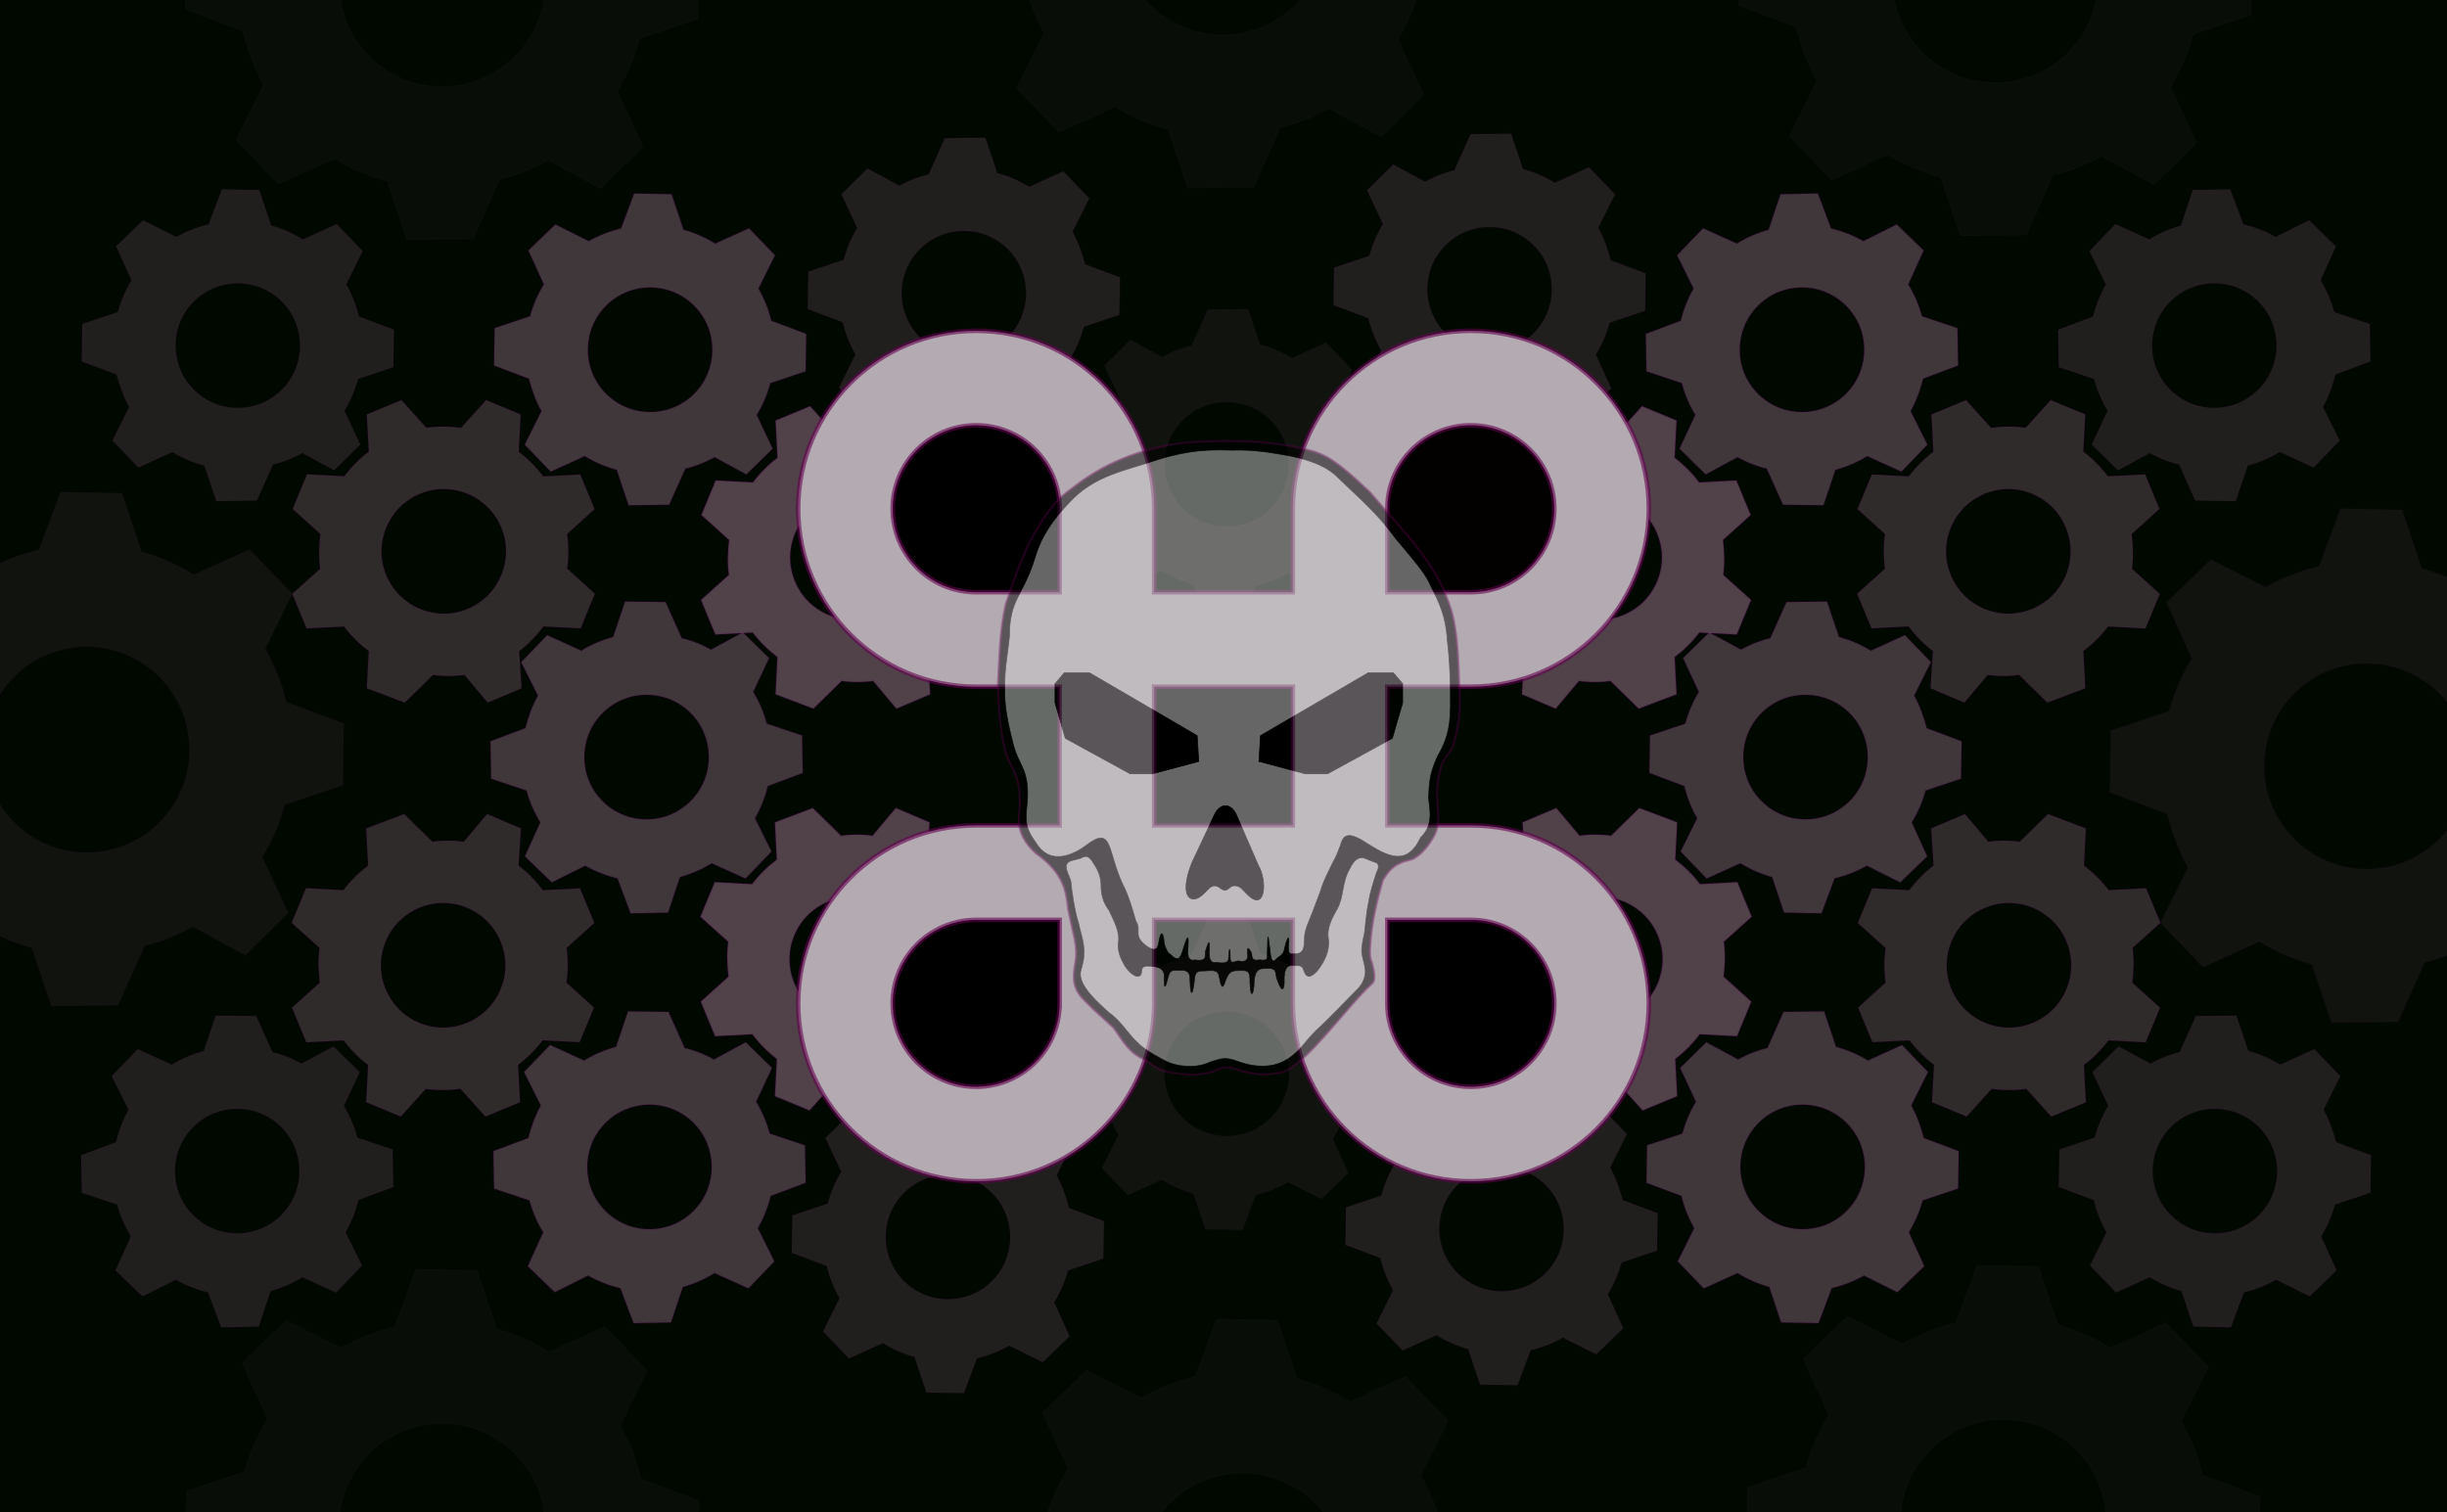 <?xml version="1.0" encoding="UTF-8" standalone="no"?>
<svg
   xmlns:dc="http://purl.org/dc/elements/1.1/"
   xmlns:cc="http://creativecommons.org/ns#"
   xmlns:rdf="http://www.w3.org/1999/02/22-rdf-syntax-ns#"
   xmlns:svg="http://www.w3.org/2000/svg"
   xmlns="http://www.w3.org/2000/svg"
   xmlns:sodipodi="http://sodipodi.sourceforge.net/DTD/sodipodi-0.dtd"
   xmlns:inkscape="http://www.inkscape.org/namespaces/inkscape"
   width="809.017"
   height="500"
   version="1.1"
   id="svg5077"
   sodipodi:docname="PoI-BlackPink (7).svg"
   inkscape:version="0.92.1 r15371">
  <defs
     id="defs5081">
    <linearGradient
       id="linearGradient3310"
       spreadMethod="pad"
       gradientTransform="matrix(55.422,0,0,-55.422,425.005,286.234)"
       gradientUnits="userSpaceOnUse"
       y2="0"
       x2="1"
       y1="0"
       x1="0">
      <stop
         id="stop3296"
         offset="0"
         style="stop-opacity:1;stop-color:#a7a6a3" />
      <stop
         id="stop3298"
         offset="0.034"
         style="stop-opacity:1;stop-color:#a7a6a3" />
      <stop
         id="stop3300"
         offset="0.065"
         style="stop-opacity:1;stop-color:#a7a6a3" />
      <stop
         id="stop3302"
         offset="0.219"
         style="stop-opacity:1;stop-color:#bbbcc1" />
      <stop
         id="stop3304"
         offset="0.303"
         style="stop-opacity:1;stop-color:#bbbcc1" />
      <stop
         id="stop3306"
         offset="0.719"
         style="stop-opacity:1;stop-color:#70787d" />
      <stop
         id="stop3308"
         offset="1"
         style="stop-opacity:1;stop-color:#999fa4" />
    </linearGradient>
    <radialGradient
       id="radialGradient2440"
       spreadMethod="pad"
       gradientTransform="matrix(46.704,-23.105,-23.105,-46.704,745.856,380.122)"
       gradientUnits="userSpaceOnUse"
       r="1"
       cy="0"
       cx="0"
       fy="0"
       fx="0">
      <stop
         id="stop2426"
         offset="0"
         style="stop-opacity:1;stop-color:#cdcfd0" />
      <stop
         id="stop2428"
         offset="0.006"
         style="stop-opacity:1;stop-color:#cdcfd0" />
      <stop
         id="stop2430"
         offset="0.055"
         style="stop-opacity:1;stop-color:#cdcfd0" />
      <stop
         id="stop2432"
         offset="0.298"
         style="stop-opacity:1;stop-color:#c6c7c8" />
      <stop
         id="stop2434"
         offset="0.657"
         style="stop-opacity:1;stop-color:#b1b3b4" />
      <stop
         id="stop2436"
         offset="0.715"
         style="stop-opacity:1;stop-color:#b1b3b4" />
      <stop
         id="stop2438"
         offset="1"
         style="stop-opacity:1;stop-color:#a5a6a8" />
    </radialGradient>
    <linearGradient
       id="linearGradient3310-1"
       spreadMethod="pad"
       gradientTransform="matrix(55.422,0,0,-55.422,425.005,286.234)"
       gradientUnits="userSpaceOnUse"
       y2="0"
       x2="1"
       y1="0"
       x1="0">
      <stop
         id="stop3296-7"
         offset="0"
         style="stop-opacity:1;stop-color:#a7a6a3" />
      <stop
         id="stop3298-9"
         offset="0.034"
         style="stop-opacity:1;stop-color:#a7a6a3" />
      <stop
         id="stop3300-2"
         offset="0.065"
         style="stop-opacity:1;stop-color:#a7a6a3" />
      <stop
         id="stop3302-1"
         offset="0.219"
         style="stop-opacity:1;stop-color:#bbbcc1" />
      <stop
         id="stop3304-9"
         offset="0.303"
         style="stop-opacity:1;stop-color:#bbbcc1" />
      <stop
         id="stop3306-4"
         offset="0.719"
         style="stop-opacity:1;stop-color:#70787d" />
      <stop
         id="stop3308-7"
         offset="1"
         style="stop-opacity:1;stop-color:#999fa4" />
    </linearGradient>
  </defs>
  <sodipodi:namedview
     pagecolor="#ffffff"
     bordercolor="#666666"
     borderopacity="1"
     objecttolerance="10"
     gridtolerance="10"
     guidetolerance="10"
     inkscape:pageopacity="0"
     inkscape:pageshadow="2"
     inkscape:window-width="1360"
     inkscape:window-height="706"
     id="namedview5079"
     showgrid="false"
     inkscape:zoom="0.75943268"
     inkscape:cx="318.73126"
     inkscape:cy="283.36637"
     inkscape:window-x="-8"
     inkscape:window-y="-8"
     inkscape:window-maximized="1"
     inkscape:current-layer="svg5077"
     showguides="false" />
  <rect
     style="opacity:1;fill:#000800;fill-opacity:1;stroke:none;stroke-width:9.591;stroke-miterlimit:4;stroke-dasharray:none;stroke-dashoffset:0;stroke-opacity:0.392"
     id="rect4550"
     width="809.017"
     height="500"
     x="0"
     y="1.9539925e-014" />
  <path
     inkscape:connector-curvature="0"
     d="m 364.299,386.275 8.583,8.908 11.171,-5.05 c 3.322,2.044 6.861,3.582 10.532,4.597 l -0.012,0.033 3.906,11.692 12.356,0.235 4.329,-11.536 -0.002,-0.019 c 3.704,-0.881 7.315,-2.268 10.701,-4.19 l 11.028,5.51 8.895,-8.584 -5.098,-11.224 c 2.044,-3.325 3.556,-6.88 4.566,-10.557 l 0.026,0.003 11.676,-3.909 0.214,-12.358 -11.525,-4.334 -0.026,-0.003 c -0.882,-3.452 -2.223,-7.367 -4.145,-10.765 l 5.538,-11.071 -8.583,-8.911 -11.258,5.132 c -3.319,-2.044 -6.903,-3.545 -10.568,-4.56 l -0.013,-0.011 -3.922,-11.682 -13.374,0.169 -5.346,11.939 0.007,0.019 c -2.415,0.473 -6.301,1.868 -9.693,3.784 l -10.52,-5.704 -8.644,8.484 5.229,11.176 c -2.039,3.324 -3.496,6.858 -4.507,10.532 l 0.01,-0.012 -11.659,3.901 -0.214,12.364 11.537,4.335 0.023,0.003 c 0.885,3.703 2.308,7.282 4.229,10.676 z m 26.97,-46.081 c 8.184,-7.898 21.227,-7.658 29.127,0.543 7.902,8.198 7.671,21.249 -0.517,29.15 -8.191,7.901 -21.229,7.659 -29.131,-0.539 -7.898,-8.204 -7.665,-21.253 0.522,-29.154 z"
     id="path5630-3-7-5-2-7-0-3-2-8-5-6"
     style="opacity:0.1;fill:#a07d91;stroke-width:0.606;stroke:#640064;stroke-opacity:0.392;fill-opacity:1" />
  <path
     inkscape:connector-curvature="0"
     d="m 364.299,184.809 8.583,8.908 11.171,-5.05 c 3.322,2.044 6.861,3.582 10.532,4.597 l -0.012,0.033 3.906,11.692 12.356,0.235 4.329,-11.536 -0.002,-0.019 c 3.704,-0.881 7.315,-2.268 10.701,-4.19 l 11.028,5.51 8.895,-8.584 -5.098,-11.224 c 2.044,-3.325 3.556,-6.88 4.566,-10.557 l 0.026,0.003 11.676,-3.909 0.214,-12.358 -11.525,-4.334 -0.026,-0.003 c -0.882,-3.452 -2.223,-7.367 -4.145,-10.765 l 5.538,-11.071 -8.583,-8.911 -11.258,5.132 c -3.319,-2.044 -6.903,-3.545 -10.568,-4.56 l -0.013,-0.011 -3.922,-11.682 -13.374,0.169 -5.346,11.939 0.007,0.019 c -2.415,0.473 -6.301,1.868 -9.693,3.784 l -10.52,-5.704 -8.644,8.484 5.229,11.176 c -2.039,3.324 -3.496,6.858 -4.507,10.532 l 0.01,-0.012 -11.659,3.901 -0.214,12.364 11.537,4.335 0.023,0.003 c 0.885,3.703 2.308,7.282 4.229,10.676 z m 26.97,-46.081 c 8.184,-7.898 21.227,-7.658 29.127,0.543 7.902,8.198 7.671,21.249 -0.517,29.15 -8.191,7.901 -21.229,7.659 -29.131,-0.539 -7.898,-8.204 -7.665,-21.253 0.522,-29.154 z"
     id="path5630-3-7-5-2-7-0-3-2-8-5"
     style="opacity:0.1;fill:#a07d91;stroke-width:0.606;stroke:#640064;stroke-opacity:0.392;fill-opacity:1" />
  <path
     inkscape:connector-curvature="0"
     d="m 451.206,126.871 8.583,8.908 11.171,-5.05 c 3.322,2.044 6.861,3.582 10.532,4.597 l -0.012,0.033 3.906,11.692 12.356,0.235 4.329,-11.536 -0.002,-0.019 c 3.704,-0.881 7.315,-2.268 10.701,-4.19 l 11.028,5.51 8.895,-8.584 -5.098,-11.224 c 2.044,-3.325 3.556,-6.88 4.566,-10.557 l 0.026,0.003 11.676,-3.909 0.214,-12.358 -11.525,-4.334 -0.026,-0.003 c -0.882,-3.452 -2.223,-7.367 -4.145,-10.765 l 5.538,-11.071 -8.583,-8.911 -11.258,5.132 c -3.319,-2.044 -6.903,-3.545 -10.568,-4.56 l -0.013,-0.011 -3.922,-11.682 -13.374,0.169 -5.346,11.939 0.007,0.019 c -2.415,0.473 -6.301,1.868 -9.693,3.784 l -10.52,-5.704 -8.644,8.484 5.229,11.176 c -2.039,3.324 -3.496,6.858 -4.507,10.532 l 0.01,-0.012 -11.659,3.901 -0.214,12.364 11.537,4.335 0.023,0.003 c 0.885,3.703 2.308,7.282 4.229,10.676 z M 478.176,80.79 c 8.184,-7.898 21.227,-7.658 29.127,0.543 7.902,8.198 7.671,21.249 -0.517,29.15 -8.191,7.901 -21.229,7.659 -29.131,-0.539 -7.898,-8.204 -7.665,-21.253 0.522,-29.154 z"
     id="path5630-3-7-5-2-7-0-3-2-8"
     style="opacity:0.2;fill:#a07d91;stroke-width:0.606;stroke:#640064;stroke-opacity:0.392;fill-opacity:1" />
  <path
     inkscape:connector-curvature="0"
     d="m 277.392,128.187 8.583,8.908 11.171,-5.05 c 3.322,2.044 6.861,3.582 10.532,4.597 l -0.012,0.033 3.906,11.692 12.356,0.235 4.329,-11.536 -0.002,-0.019 c 3.704,-0.881 7.315,-2.268 10.701,-4.19 l 11.028,5.51 8.895,-8.584 -5.098,-11.224 c 2.044,-3.325 3.556,-6.88 4.566,-10.557 l 0.026,0.003 11.676,-3.909 0.214,-12.358 -11.525,-4.334 -0.026,-0.003 c -0.882,-3.452 -2.223,-7.367 -4.145,-10.765 l 5.538,-11.071 -8.583,-8.911 -11.258,5.132 c -3.319,-2.044 -6.903,-3.545 -10.568,-4.56 l -0.013,-0.011 -3.922,-11.682 -13.374,0.169 -5.346,11.939 0.007,0.019 c -2.415,0.473 -6.301,1.868 -9.693,3.784 l -10.52,-5.704 -8.644,8.484 5.229,11.176 c -2.039,3.324 -3.496,6.858 -4.507,10.532 l 0.01,-0.012 -11.659,3.901 -0.214,12.364 11.537,4.335 0.023,0.003 c 0.885,3.703 2.308,7.282 4.229,10.676 z m 26.97,-46.081 c 8.184,-7.898 21.227,-7.658 29.127,0.543 7.902,8.198 7.671,21.249 -0.517,29.15 -8.191,7.901 -21.229,7.659 -29.131,-0.539 -7.898,-8.204 -7.665,-21.253 0.522,-29.154 z"
     id="path5630-3-7-5-2-7-0-3-2"
     style="opacity:0.2;fill:#a07d91;stroke-width:0.606;stroke:#640064;stroke-opacity:0.392;fill-opacity:1" />
  <path
     inkscape:connector-curvature="0"
     d="m 272.125,440.262 8.583,8.908 11.171,-5.05 c 3.322,2.044 6.861,3.582 10.532,4.597 l -0.012,0.033 3.906,11.692 12.356,0.235 4.329,-11.536 -0.002,-0.019 c 3.704,-0.881 7.315,-2.268 10.701,-4.19 l 11.028,5.51 8.895,-8.584 -5.098,-11.224 c 2.044,-3.325 3.556,-6.88 4.566,-10.557 l 0.026,0.003 11.676,-3.909 0.214,-12.358 -11.525,-4.334 -0.026,-0.003 c -0.882,-3.452 -2.223,-7.367 -4.145,-10.765 l 5.538,-11.071 -8.583,-8.911 -11.258,5.132 c -3.319,-2.044 -6.903,-3.545 -10.568,-4.56 l -0.013,-0.011 -3.922,-11.682 -13.374,0.169 -5.346,11.939 0.007,0.019 c -2.415,0.473 -6.301,1.868 -9.693,3.784 l -10.52,-5.704 -8.644,8.484 5.229,11.176 c -2.039,3.324 -3.496,6.858 -4.507,10.532 l 0.01,-0.012 -11.659,3.901 -0.214,12.364 11.537,4.335 0.023,0.003 c 0.885,3.703 2.308,7.282 4.229,10.676 z m 26.97,-46.081 c 8.184,-7.898 21.227,-7.658 29.127,0.543 7.902,8.198 7.671,21.249 -0.517,29.15 -8.191,7.901 -21.229,7.659 -29.131,-0.539 -7.898,-8.204 -7.665,-21.253 0.522,-29.154 z"
     id="path5630-3-7-5-2-7-0-3"
     style="opacity:0.2;fill:#a07d91;stroke-width:0.606;stroke:#640064;stroke-opacity:0.392;fill-opacity:1" />
  <path
     inkscape:connector-curvature="0"
     d="m 455.156,437.629 8.583,8.908 11.171,-5.05 c 3.322,2.044 6.861,3.582 10.532,4.597 l -0.012,0.033 3.906,11.692 12.356,0.235 4.329,-11.536 -0.002,-0.019 c 3.704,-0.881 7.315,-2.268 10.701,-4.19 l 11.028,5.51 8.895,-8.584 -5.098,-11.224 c 2.044,-3.325 3.556,-6.88 4.566,-10.557 l 0.026,0.003 11.676,-3.909 0.214,-12.358 -11.525,-4.334 -0.026,-0.003 c -0.882,-3.452 -2.223,-7.367 -4.145,-10.765 l 5.538,-11.071 -8.583,-8.911 -11.258,5.132 c -3.319,-2.044 -6.903,-3.545 -10.568,-4.56 l -0.013,-0.011 -3.922,-11.682 -13.374,0.169 -5.346,11.939 0.007,0.019 c -2.415,0.473 -6.301,1.868 -9.693,3.784 l -10.52,-5.704 -8.644,8.484 5.229,11.176 c -2.039,3.324 -3.496,6.858 -4.507,10.532 l 0.01,-0.012 -11.659,3.901 -0.214,12.364 11.537,4.335 0.023,0.003 c 0.885,3.703 2.308,7.282 4.229,10.676 z m 26.97,-46.081 c 8.184,-7.898 21.227,-7.658 29.127,0.543 7.902,8.198 7.671,21.249 -0.517,29.15 -8.191,7.901 -21.229,7.659 -29.131,-0.539 -7.898,-8.204 -7.665,-21.253 0.522,-29.154 z"
     id="path5630-3-7-5-2-7-0"
     style="opacity:0.2;fill:#a07d91;stroke-width:0.606;stroke:#640064;stroke-opacity:0.392;fill-opacity:1" />
  <path
     inkscape:connector-curvature="0"
     d="m 479.238,331.164 4.73,11.43 12.244,-0.613 c 2.344,3.118 5.075,5.843 8.12,8.131 l -0.023,0.026 -0.642,12.31 11.414,4.739 8.249,-9.153 0.005,-0.019 c 3.77,0.535 7.637,0.565 11.492,0.015 l 8.249,9.162 11.419,-4.735 -0.639,-12.311 c 3.118,-2.347 5.826,-5.103 8.112,-8.155 l 0.023,0.013 12.296,0.633 4.72,-11.423 -9.141,-8.25 -0.023,-0.013 c 0.442,-3.535 0.626,-7.669 0.081,-11.535 l 9.204,-8.277 -4.728,-11.433 -12.355,0.658 c -2.341,-3.117 -5.127,-5.824 -8.167,-8.11 l -0.008,-0.015 0.623,-12.307 -12.509,-4.735 -9.343,9.155 v 0.02 c -2.421,-0.443 -6.547,-0.566 -10.406,-0.024 l -7.704,-9.157 -11.148,4.734 0.778,12.314 c -3.113,2.348 -5.762,5.104 -8.048,8.153 l 0.014,-0.007 -12.278,-0.634 -4.722,11.429 9.152,8.254 0.02,0.011 c -0.531,3.77 -0.516,7.622 0.03,11.483 z m 41.958,-33.021 c 10.506,-4.356 22.557,0.638 26.909,11.161 4.355,10.52 -0.634,22.582 -11.145,26.94 -10.513,4.357 -22.559,-0.638 -26.915,-11.158 -4.35,-10.525 0.642,-22.584 11.151,-26.943 z"
     id="path5630-3-7-1-5-6"
     style="opacity:0.5;fill:#a07d91;stroke-width:0.606;stroke:#640064;stroke-opacity:0.392;fill-opacity:1" />
  <path
     inkscape:connector-curvature="0"
     d="m 614.354,333.168 4.73,11.43 12.244,-0.613 c 2.344,3.118 5.075,5.843 8.12,8.131 l -0.023,0.026 -0.642,12.31 11.414,4.739 8.249,-9.153 0.005,-0.019 c 3.77,0.535 7.637,0.565 11.492,0.015 l 8.249,9.162 11.419,-4.735 -0.639,-12.311 c 3.118,-2.347 5.826,-5.103 8.112,-8.155 l 0.023,0.013 12.296,0.633 4.72,-11.423 -9.141,-8.25 -0.023,-0.013 c 0.442,-3.535 0.626,-7.669 0.081,-11.535 l 9.204,-8.277 -4.728,-11.433 -12.355,0.658 c -2.341,-3.117 -5.127,-5.824 -8.167,-8.11 l -0.008,-0.015 0.623,-12.307 -12.509,-4.735 -9.343,9.155 v 0.02 c -2.421,-0.443 -6.547,-0.566 -10.406,-0.024 l -7.704,-9.157 -11.148,4.734 0.778,12.314 c -3.113,2.348 -5.762,5.104 -8.048,8.153 l 0.014,-0.007 -12.278,-0.634 -4.722,11.429 9.152,8.254 0.02,0.011 c -0.531,3.77 -0.516,7.622 0.03,11.483 z m 41.958,-33.021 c 10.506,-4.356 22.557,0.638 26.909,11.161 4.355,10.52 -0.634,22.582 -11.145,26.94 -10.513,4.357 -22.559,-0.638 -26.915,-11.158 -4.35,-10.525 0.642,-22.584 11.151,-26.943 z"
     id="path5630-3-7-51-0"
     style="opacity:0.3;fill:#a07d91;stroke-width:0.606;stroke:#640064;stroke-opacity:0.392;fill-opacity:1" />
  <path
     inkscape:connector-curvature="0"
     d="m 554.697,417.101 8.583,8.908 11.171,-5.05 c 3.322,2.044 6.861,3.582 10.532,4.597 l -0.012,0.033 3.906,11.692 12.356,0.235 4.329,-11.536 -0.002,-0.019 c 3.704,-0.881 7.315,-2.268 10.701,-4.19 l 11.028,5.51 8.895,-8.584 -5.098,-11.224 c 2.044,-3.325 3.556,-6.88 4.566,-10.557 l 0.026,0.003 11.676,-3.909 0.214,-12.358 -11.525,-4.334 -0.026,-0.003 c -0.882,-3.452 -2.223,-7.367 -4.145,-10.765 l 5.538,-11.071 -8.583,-8.911 -11.258,5.132 c -3.319,-2.044 -6.903,-3.545 -10.568,-4.56 l -0.013,-0.011 -3.922,-11.682 -13.374,0.169 -5.346,11.939 0.007,0.019 c -2.415,0.473 -6.301,1.868 -9.693,3.784 l -10.52,-5.704 -8.644,8.484 5.229,11.176 c -2.039,3.324 -3.496,6.858 -4.507,10.532 l 0.01,-0.012 -11.659,3.901 -0.214,12.364 11.537,4.335 0.023,0.003 c 0.885,3.703 2.308,7.282 4.229,10.676 z m 26.97,-46.081 c 8.184,-7.898 21.227,-7.658 29.127,0.543 7.902,8.198 7.671,21.249 -0.517,29.15 -8.191,7.901 -21.229,7.659 -29.131,-0.539 -7.898,-8.204 -7.665,-21.253 0.522,-29.154 z"
     id="path5630-3-7-5-2-7"
     style="opacity:0.4;fill:#a07d91;stroke-width:0.606;stroke:#640064;stroke-opacity:0.392;fill-opacity:1" />
  <path
     inkscape:connector-curvature="0"
     d="m 691.009,418.473 8.583,8.908 11.171,-5.05 c 3.322,2.044 6.861,3.582 10.532,4.597 l -0.012,0.033 3.906,11.692 12.356,0.235 4.329,-11.536 -0.002,-0.019 c 3.704,-0.881 7.315,-2.268 10.701,-4.19 l 11.028,5.51 8.895,-8.584 -5.098,-11.224 c 2.044,-3.325 3.556,-6.88 4.566,-10.557 l 0.026,0.003 11.676,-3.909 0.214,-12.358 -11.525,-4.334 -0.026,-0.003 c -0.882,-3.452 -2.223,-7.367 -4.145,-10.765 l 5.538,-11.071 -8.583,-8.911 -11.258,5.132 c -3.319,-2.044 -6.903,-3.545 -10.568,-4.56 l -0.013,-0.011 -3.922,-11.682 -13.374,0.169 -5.346,11.939 0.007,0.019 c -2.415,0.473 -6.301,1.868 -9.693,3.784 l -10.52,-5.704 -8.644,8.484 5.229,11.176 c -2.039,3.324 -3.496,6.858 -4.507,10.532 l 0.01,-0.012 -11.659,3.901 -0.214,12.364 11.537,4.335 0.023,0.003 c 0.885,3.703 2.308,7.282 4.229,10.676 z m 26.97,-46.081 c 8.184,-7.898 21.227,-7.658 29.127,0.543 7.902,8.198 7.671,21.249 -0.517,29.15 -8.191,7.901 -21.229,7.659 -29.131,-0.539 -7.898,-8.204 -7.665,-21.253 0.522,-29.154 z"
     id="path5630-3-7-5-0-0-1"
     style="opacity:0.2;fill:#a07d91;stroke-width:0.606;stroke:#640064;stroke-opacity:0.392;fill-opacity:1" />
  <path
     inkscape:connector-curvature="0"
     d="m 555.658,281.575 8.583,8.908 11.171,-5.05 c 3.322,2.044 6.861,3.582 10.532,4.597 l -0.012,0.033 3.906,11.692 12.356,0.235 4.329,-11.536 -0.002,-0.019 c 3.704,-0.881 7.315,-2.268 10.701,-4.19 l 11.028,5.51 8.895,-8.584 -5.098,-11.224 c 2.044,-3.325 3.556,-6.88 4.566,-10.557 l 0.026,0.003 11.676,-3.909 0.214,-12.358 -11.525,-4.334 -0.026,-0.003 c -0.882,-3.452 -2.223,-7.367 -4.145,-10.765 l 5.538,-11.071 -8.583,-8.911 -11.258,5.132 c -3.319,-2.044 -6.903,-3.545 -10.568,-4.56 l -0.013,-0.011 -3.922,-11.682 -13.374,0.169 -5.346,11.939 0.007,0.019 c -2.415,0.473 -6.301,1.868 -9.693,3.784 l -10.52,-5.704 -8.644,8.484 5.229,11.176 c -2.039,3.324 -3.496,6.858 -4.507,10.532 l 0.01,-0.012 -11.659,3.901 -0.214,12.364 11.537,4.335 0.023,0.003 c 0.885,3.703 2.308,7.282 4.229,10.676 z m 26.97,-46.081 c 8.184,-7.898 21.227,-7.658 29.127,0.543 7.902,8.198 7.671,21.249 -0.517,29.15 -8.191,7.901 -21.229,7.659 -29.131,-0.539 -7.898,-8.204 -7.665,-21.253 0.522,-29.154 z"
     id="path5630-3-7-5-7-6-7"
     style="opacity:0.4;fill:#a07d91;stroke-width:0.606;stroke:#640064;stroke-opacity:0.392;fill-opacity:1" />
  <path
     inkscape:connector-curvature="0"
     d="m 479.032,170.351 4.73,-11.43 12.244,0.613 c 2.344,-3.118 5.075,-5.843 8.12,-8.131 l -0.023,-0.026 -0.642,-12.31 11.414,-4.739 8.249,9.153 0.005,0.019 c 3.77,-0.535 7.637,-0.565 11.492,-0.015 l 8.249,-9.162 11.419,4.735 -0.639,12.311 c 3.118,2.347 5.826,5.103 8.112,8.155 l 0.023,-0.013 12.296,-0.633 4.72,11.423 -9.141,8.25 -0.023,0.013 c 0.442,3.535 0.626,7.669 0.081,11.535 l 9.204,8.277 -4.728,11.433 -12.355,-0.658 c -2.341,3.117 -5.127,5.824 -8.167,8.11 l -0.008,0.015 0.623,12.307 -12.509,4.735 -9.343,-9.155 v -0.02 c -2.421,0.443 -6.547,0.566 -10.406,0.024 l -7.704,9.157 -11.148,-4.734 0.778,-12.314 c -3.113,-2.348 -5.762,-5.104 -8.048,-8.153 l 0.014,0.007 -12.278,0.634 -4.722,-11.429 9.152,-8.254 0.02,-0.011 c -0.531,-3.77 -0.516,-7.622 0.03,-11.483 z m 41.958,33.021 c 10.506,4.356 22.557,-0.638 26.909,-11.161 4.355,-10.52 -0.634,-22.582 -11.145,-26.94 -10.513,-4.357 -22.559,0.638 -26.915,11.158 -4.35,10.525 0.642,22.584 11.151,26.943 z"
     id="path5630-3-7-1-6"
     style="opacity:0.5;fill:#a07d91;stroke-width:0.606;stroke:#640064;stroke-opacity:0.392;fill-opacity:1" />
  <path
     inkscape:connector-curvature="0"
     d="m 614.148,168.346 4.73,-11.43 12.244,0.613 c 2.344,-3.118 5.075,-5.843 8.12,-8.131 l -0.023,-0.026 -0.642,-12.31 11.414,-4.739 8.249,9.153 0.005,0.019 c 3.77,-0.535 7.637,-0.565 11.492,-0.015 l 8.249,-9.162 11.419,4.735 -0.639,12.311 c 3.118,2.347 5.826,5.103 8.112,8.155 l 0.023,-0.013 12.296,-0.633 4.72,11.423 -9.141,8.25 -0.023,0.013 c 0.442,3.535 0.626,7.669 0.081,11.535 l 9.204,8.277 -4.728,11.433 -12.355,-0.658 c -2.341,3.117 -5.127,5.824 -8.167,8.11 l -0.008,0.015 0.623,12.307 -12.509,4.735 -9.343,-9.155 v -0.02 c -2.421,0.443 -6.547,0.566 -10.406,0.024 l -7.704,9.157 -11.148,-4.734 0.778,-12.314 c -3.113,-2.348 -5.762,-5.104 -8.048,-8.153 l 0.014,0.007 -12.278,0.634 -4.722,-11.429 9.152,-8.254 0.02,-0.011 c -0.531,-3.77 -0.516,-7.622 0.03,-11.483 z m 41.958,33.021 c 10.506,4.356 22.557,-0.638 26.909,-11.161 4.355,-10.52 -0.634,-22.582 -11.145,-26.94 -10.513,-4.357 -22.559,0.638 -26.915,11.158 -4.35,10.525 0.642,22.584 11.151,26.943 z"
     id="path5630-3-7-6"
     style="opacity:0.3;fill:#a07d91;stroke-width:0.606;stroke:#640064;stroke-opacity:0.392;fill-opacity:1" />
  <path
     inkscape:connector-curvature="0"
     d="m 554.49,84.413 8.583,-8.908 11.171,5.05 c 3.322,-2.044 6.861,-3.582 10.532,-4.597 l -0.012,-0.033 3.906,-11.692 12.356,-0.235 4.329,11.536 -0.002,0.019 c 3.704,0.881 7.315,2.268 10.701,4.19 l 11.028,-5.51 8.895,8.584 -5.098,11.224 c 2.044,3.325 3.556,6.88 4.566,10.557 l 0.026,-0.003 11.676,3.909 0.214,12.358 -11.525,4.334 -0.026,0.003 c -0.882,3.452 -2.223,7.367 -4.145,10.765 l 5.538,11.071 -8.583,8.911 -11.258,-5.132 c -3.319,2.044 -6.903,3.545 -10.568,4.56 l -0.013,0.011 -3.922,11.682 -13.374,-0.169 -5.346,-11.939 0.007,-0.019 c -2.415,-0.473 -6.301,-1.868 -9.693,-3.784 l -10.52,5.704 -8.644,-8.484 5.229,-11.176 c -2.039,-3.324 -3.496,-6.858 -4.507,-10.532 l 0.01,0.012 -11.659,-3.901 -0.214,-12.364 11.537,-4.335 0.023,-0.003 c 0.885,-3.703 2.308,-7.282 4.229,-10.676 z m 26.97,46.081 c 8.184,7.898 21.227,7.658 29.127,-0.543 7.902,-8.198 7.671,-21.249 -0.517,-29.15 -8.191,-7.901 -21.229,-7.659 -29.131,0.539 -7.898,8.204 -7.665,21.253 0.522,29.154 z"
     id="path5630-3-7-5-78"
     style="opacity:0.4;fill:#a07d91;stroke-width:0.606;stroke:#640064;stroke-opacity:0.392;fill-opacity:1" />
  <path
     inkscape:connector-curvature="0"
     d="m 690.803,83.041 8.583,-8.908 11.171,5.05 c 3.322,-2.044 6.861,-3.582 10.532,-4.597 l -0.012,-0.033 3.906,-11.692 12.356,-0.235 4.329,11.536 -0.002,0.019 c 3.704,0.881 7.315,2.268 10.701,4.19 l 11.028,-5.51 8.895,8.584 -5.098,11.224 c 2.044,3.325 3.556,6.88 4.566,10.557 l 0.026,-0.003 11.676,3.909 0.214,12.358 -11.525,4.334 -0.026,0.003 c -0.882,3.452 -2.223,7.367 -4.145,10.765 l 5.538,11.071 -8.583,8.911 -11.258,-5.132 c -3.319,2.044 -6.903,3.545 -10.568,4.56 l -0.013,0.011 -3.922,11.682 -13.374,-0.169 -5.346,-11.939 0.007,-0.019 c -2.415,-0.473 -6.301,-1.868 -9.693,-3.784 l -10.52,5.704 -8.644,-8.484 5.229,-11.176 c -2.039,-3.324 -3.496,-6.858 -4.507,-10.532 l 0.01,0.012 -11.659,-3.901 -0.214,-12.364 11.537,-4.335 0.023,-0.003 c 0.885,-3.703 2.308,-7.282 4.229,-10.676 z m 26.97,46.081 c 8.184,7.898 21.227,7.658 29.127,-0.543 7.902,-8.198 7.671,-21.249 -0.517,-29.15 -8.191,-7.901 -21.229,-7.659 -29.131,0.539 -7.898,8.204 -7.665,21.253 0.522,29.154 z"
     id="path5630-3-7-5-0-8"
     style="opacity:0.2;fill:#a07d91;stroke-width:0.606;stroke:#640064;stroke-opacity:0.392;fill-opacity:1" />
  <path
     inkscape:connector-curvature="0"
     d="m 331.463,331.164 -4.73,11.43 -12.244,-0.613 c -2.344,3.118 -5.075,5.843 -8.12,8.131 l 0.023,0.026 0.642,12.31 -11.414,4.739 -8.249,-9.153 -0.005,-0.019 c -3.77,0.535 -7.637,0.565 -11.492,0.015 l -8.249,9.162 -11.419,-4.735 0.639,-12.311 c -3.118,-2.347 -5.826,-5.103 -8.112,-8.155 l -0.023,0.013 -12.296,0.633 -4.72,-11.423 9.141,-8.25 0.023,-0.013 c -0.442,-3.535 -0.626,-7.669 -0.081,-11.535 l -9.204,-8.277 4.728,-11.433 12.355,0.658 c 2.341,-3.117 5.127,-5.824 8.167,-8.11 l 0.008,-0.015 -0.623,-12.307 12.509,-4.735 9.343,9.155 v 0.02 c 2.421,-0.443 6.547,-0.566 10.406,-0.024 l 7.704,-9.157 11.148,4.734 -0.778,12.314 c 3.113,2.348 5.762,5.104 8.048,8.153 l -0.014,-0.007 12.278,-0.634 4.722,11.429 -9.152,8.254 -0.02,0.011 c 0.531,3.77 0.516,7.622 -0.03,11.483 z M 289.506,298.143 c -10.506,-4.356 -22.557,0.638 -26.909,11.161 -4.355,10.52 0.634,22.582 11.145,26.94 10.513,4.357 22.559,-0.638 26.915,-11.158 4.35,-10.525 -0.642,-22.584 -11.151,-26.943 z"
     id="path5630-3-7-1-5"
     style="opacity:0.5;fill:#a07d91;stroke-width:0.606;stroke:#640064;stroke-opacity:0.392;fill-opacity:1" />
  <path
     inkscape:connector-curvature="0"
     d="m 196.347,333.169 -4.73,11.43 -12.244,-0.613 c -2.344,3.118 -5.075,5.843 -8.12,8.131 l 0.023,0.026 0.642,12.31 -11.414,4.739 -8.249,-9.153 -0.005,-0.019 c -3.77,0.535 -7.637,0.565 -11.492,0.015 l -8.249,9.162 -11.419,-4.735 0.639,-12.311 c -3.118,-2.347 -5.826,-5.103 -8.112,-8.155 l -0.023,0.013 -12.296,0.633 -4.72,-11.423 9.141,-8.25 0.023,-0.013 c -0.442,-3.535 -0.626,-7.669 -0.081,-11.535 l -9.204,-8.277 4.728,-11.433 12.355,0.658 c 2.341,-3.117 5.127,-5.824 8.167,-8.11 l 0.008,-0.015 -0.623,-12.307 12.509,-4.735 9.343,9.155 v 0.02 c 2.421,-0.443 6.547,-0.566 10.406,-0.024 l 7.704,-9.157 11.148,4.734 -0.778,12.314 c 3.113,2.348 5.762,5.104 8.048,8.153 l -0.014,-0.007 12.278,-0.634 4.722,11.429 -9.152,8.254 -0.02,0.011 c 0.531,3.77 0.516,7.622 -0.03,11.483 z M 154.39,300.148 c -10.506,-4.356 -22.557,0.638 -26.909,11.161 -4.355,10.52 0.634,22.582 11.145,26.94 10.513,4.357 22.559,-0.638 26.915,-11.158 4.35,-10.525 -0.642,-22.584 -11.151,-26.943 z"
     id="path5630-3-7-51"
     style="opacity:0.3;fill:#a07d91;stroke-width:0.606;stroke:#640064;stroke-opacity:0.392;fill-opacity:1" />
  <path
     inkscape:connector-curvature="0"
     d="m 256.005,417.102 -8.583,8.908 -11.171,-5.05 c -3.322,2.044 -6.861,3.582 -10.532,4.597 l 0.012,0.033 -3.906,11.692 -12.356,0.235 -4.329,-11.536 0.002,-0.019 c -3.704,-0.881 -7.315,-2.268 -10.701,-4.19 l -11.028,5.51 -8.895,-8.584 5.098,-11.224 c -2.044,-3.325 -3.556,-6.88 -4.566,-10.557 l -0.026,0.003 -11.676,-3.909 -0.214,-12.358 11.525,-4.334 0.026,-0.003 c 0.882,-3.452 2.223,-7.367 4.145,-10.765 l -5.538,-11.071 8.583,-8.911 11.258,5.132 c 3.319,-2.044 6.903,-3.545 10.568,-4.56 l 0.013,-0.011 3.922,-11.682 13.374,0.169 5.346,11.939 -0.007,0.019 c 2.415,0.473 6.301,1.868 9.693,3.784 l 10.52,-5.704 8.644,8.484 -5.229,11.176 c 2.039,3.324 3.496,6.858 4.507,10.532 l -0.01,-0.012 11.659,3.901 0.214,12.364 -11.537,4.335 -0.023,0.003 c -0.885,3.703 -2.308,7.282 -4.229,10.676 z m -26.97,-46.081 c -8.184,-7.898 -21.226,-7.658 -29.127,0.543 -7.902,8.198 -7.671,21.249 0.517,29.15 8.191,7.901 21.229,7.659 29.131,-0.539 7.898,-8.204 7.665,-21.253 -0.522,-29.154 z"
     id="path5630-3-7-5-2"
     style="opacity:0.4;fill:#a07d91;stroke-width:0.606;stroke:#640064;stroke-opacity:0.392;fill-opacity:1" />
  <path
     inkscape:connector-curvature="0"
     d="m 119.693,418.474 -8.583,8.908 -11.171,-5.05 c -3.322,2.044 -6.861,3.582 -10.532,4.597 l 0.012,0.033 -3.906,11.692 -12.356,0.235 -4.329,-11.536 0.002,-0.019 c -3.704,-0.881 -7.315,-2.268 -10.701,-4.19 l -11.028,5.51 -8.895,-8.584 5.098,-11.224 c -2.044,-3.325 -3.556,-6.88 -4.566,-10.557 l -0.026,0.003 -11.676,-3.909 -0.214,-12.358 11.525,-4.334 0.026,-0.003 c 0.882,-3.452 2.223,-7.367 4.145,-10.765 l -5.538,-11.071 8.583,-8.911 11.258,5.132 c 3.319,-2.044 6.903,-3.545 10.568,-4.56 l 0.013,-0.011 3.922,-11.682 13.374,0.169 5.346,11.939 -0.007,0.019 c 2.415,0.473 6.301,1.868 9.693,3.784 l 10.52,-5.704 8.644,8.484 -5.229,11.176 c 2.039,3.324 3.496,6.858 4.507,10.532 l -0.01,-0.012 11.659,3.901 0.214,12.364 -11.537,4.335 -0.023,0.003 c -0.885,3.703 -2.308,7.282 -4.229,10.676 z M 92.723,372.393 c -8.184,-7.898 -21.226,-7.658 -29.127,0.543 -7.902,8.198 -7.671,21.249 0.517,29.15 8.191,7.901 21.229,7.659 29.131,-0.539 7.898,-8.204 7.665,-21.253 -0.522,-29.154 z"
     id="path5630-3-7-5-0-0"
     style="opacity:0.2;fill:#a07d91;stroke-width:0.606;stroke:#640064;stroke-opacity:0.392;fill-opacity:1" />
  <path
     inkscape:connector-curvature="0"
     d="m 255.044,281.575 -8.583,8.908 -11.171,-5.05 c -3.322,2.044 -6.861,3.582 -10.532,4.597 l 0.012,0.033 -3.906,11.692 -12.356,0.235 -4.329,-11.536 0.002,-0.019 c -3.704,-0.881 -7.315,-2.268 -10.701,-4.19 l -11.028,5.51 -8.895,-8.584 5.098,-11.224 c -2.044,-3.325 -3.556,-6.88 -4.566,-10.557 l -0.026,0.003 -11.676,-3.909 -0.214,-12.358 11.525,-4.334 0.026,-0.003 c 0.882,-3.452 2.223,-7.367 4.145,-10.765 l -5.538,-11.071 8.583,-8.911 11.258,5.132 c 3.319,-2.044 6.903,-3.545 10.568,-4.56 l 0.013,-0.011 3.922,-11.682 13.374,0.169 5.346,11.939 -0.007,0.019 c 2.415,0.473 6.301,1.868 9.693,3.784 l 10.52,-5.704 8.644,8.484 -5.229,11.176 c 2.039,3.324 3.496,6.858 4.507,10.532 l -0.01,-0.012 11.659,3.901 0.214,12.364 -11.537,4.335 -0.023,0.003 c -0.885,3.703 -2.308,7.282 -4.229,10.676 z m -26.97,-46.081 c -8.184,-7.898 -21.226,-7.658 -29.127,0.543 -7.902,8.198 -7.671,21.249 0.517,29.15 8.191,7.901 21.229,7.659 29.131,-0.539 7.898,-8.204 7.665,-21.253 -0.522,-29.154 z"
     id="path5630-3-7-5-7-6"
     style="opacity:0.4;fill:#a07d91;stroke-width:0.606;stroke:#640064;stroke-opacity:0.392;fill-opacity:1" />
  <path
     inkscape:connector-curvature="0"
     d="m 331.67,170.351 -4.73,-11.43 -12.244,0.613 c -2.344,-3.118 -5.075,-5.843 -8.12,-8.131 l 0.023,-0.026 0.642,-12.31 -11.414,-4.739 -8.249,9.153 -0.005,0.019 c -3.77,-0.535 -7.637,-0.565 -11.492,-0.015 l -8.249,-9.162 -11.419,4.735 0.639,12.311 c -3.118,2.347 -5.826,5.103 -8.112,8.155 l -0.023,-0.013 -12.296,-0.633 -4.72,11.423 9.141,8.25 0.023,0.013 c -0.442,3.535 -0.626,7.669 -0.081,11.535 l -9.204,8.277 4.728,11.433 12.355,-0.658 c 2.341,3.117 5.127,5.824 8.167,8.11 l 0.008,0.015 -0.623,12.307 12.509,4.735 9.343,-9.155 v -0.02 c 2.421,0.443 6.547,0.566 10.406,0.024 l 7.704,9.157 11.148,-4.734 -0.778,-12.314 c 3.113,-2.348 5.762,-5.104 8.048,-8.153 l -0.014,0.007 12.278,0.634 4.722,-11.429 -9.152,-8.254 -0.02,-0.011 c 0.531,-3.77 0.516,-7.622 -0.03,-11.483 z m -41.958,33.021 c -10.506,4.356 -22.557,-0.638 -26.909,-11.161 -4.355,-10.52 0.634,-22.582 11.145,-26.94 10.513,-4.357 22.559,0.638 26.915,11.158 4.35,10.525 -0.642,22.584 -11.151,26.943 z"
     id="path5630-3-7-1"
     style="opacity:0.5;fill:#a07d91;stroke-width:0.606;stroke:#640064;stroke-opacity:0.392;fill-opacity:1" />
  <path
     inkscape:connector-curvature="0"
     d="m 196.554,168.346 -4.73,-11.43 -12.244,0.613 c -2.344,-3.118 -5.075,-5.843 -8.12,-8.131 l 0.023,-0.026 0.642,-12.31 -11.414,-4.739 -8.249,9.153 -0.005,0.019 c -3.77,-0.535 -7.637,-0.565 -11.492,-0.015 l -8.249,-9.162 -11.419,4.735 0.639,12.311 c -3.118,2.347 -5.826,5.103 -8.112,8.155 l -0.023,-0.013 -12.296,-0.633 -4.72,11.423 9.141,8.25 0.023,0.013 c -0.442,3.535 -0.626,7.669 -0.081,11.535 l -9.204,8.277 4.728,11.433 12.355,-0.658 c 2.341,3.117 5.127,5.824 8.167,8.11 l 0.008,0.015 -0.623,12.307 12.509,4.735 9.343,-9.155 v -0.02 c 2.421,0.443 6.547,0.566 10.406,0.024 l 7.704,9.157 11.148,-4.734 -0.778,-12.314 c 3.113,-2.348 5.762,-5.104 8.048,-8.153 l -0.014,0.007 12.278,0.634 4.722,-11.429 -9.152,-8.254 -0.02,-0.011 c 0.531,-3.77 0.516,-7.622 -0.03,-11.483 z m -41.958,33.021 c -10.506,4.356 -22.557,-0.638 -26.909,-11.161 -4.355,-10.52 0.634,-22.582 11.145,-26.94 10.513,-4.357 22.559,0.638 26.915,11.158 4.35,10.525 -0.642,22.584 -11.151,26.943 z"
     id="path5630-3-7"
     style="opacity:0.3;fill:#a07d91;stroke-width:0.606;stroke:#640064;stroke-opacity:0.392;fill-opacity:1" />
  <path
     inkscape:connector-curvature="0"
     d="m 256.211,84.413 -8.583,-8.908 -11.171,5.05 c -3.322,-2.044 -6.861,-3.582 -10.532,-4.597 l 0.012,-0.033 -3.906,-11.692 -12.356,-0.235 -4.329,11.536 0.002,0.019 c -3.704,0.881 -7.315,2.268 -10.701,4.19 l -11.028,-5.51 -8.895,8.584 5.098,11.224 c -2.044,3.325 -3.556,6.88 -4.566,10.557 l -0.026,-0.003 -11.676,3.909 -0.214,12.358 11.525,4.334 0.026,0.003 c 0.882,3.452 2.223,7.367 4.145,10.765 l -5.538,11.071 8.583,8.911 11.258,-5.132 c 3.319,2.044 6.903,3.545 10.568,4.56 l 0.013,0.011 3.922,11.682 13.374,-0.169 5.346,-11.939 -0.007,-0.019 c 2.415,-0.473 6.301,-1.868 9.693,-3.784 l 10.52,5.704 8.644,-8.484 -5.229,-11.176 c 2.039,-3.324 3.496,-6.858 4.507,-10.532 l -0.01,0.012 11.659,-3.901 0.214,-12.364 -11.537,-4.335 -0.023,-0.003 c -0.885,-3.703 -2.308,-7.282 -4.229,-10.676 z m -26.97,46.081 c -8.184,7.898 -21.226,7.658 -29.127,-0.543 -7.902,-8.198 -7.671,-21.249 0.517,-29.15 8.191,-7.901 21.229,-7.659 29.131,0.539 7.898,8.204 7.665,21.253 -0.522,29.154 z"
     id="path5630-3-7-5"
     style="opacity:0.4;fill:#a07d91;stroke-width:0.606;stroke:#640064;stroke-opacity:0.392;fill-opacity:1" />
  <path
     inkscape:connector-curvature="0"
     d="m 119.899,83.041 -8.583,-8.908 -11.171,5.05 c -3.322,-2.044 -6.861,-3.582 -10.532,-4.597 l 0.012,-0.033 -3.906,-11.692 -12.356,-0.235 -4.329,11.536 0.002,0.019 c -3.704,0.881 -7.315,2.268 -10.701,4.19 l -11.028,-5.51 -8.895,8.584 5.098,11.224 c -2.044,3.325 -3.556,6.88 -4.566,10.557 l -0.026,-0.003 -11.676,3.909 -0.214,12.358 11.525,4.334 0.026,0.003 c 0.882,3.452 2.223,7.367 4.145,10.765 l -5.538,11.071 8.583,8.911 11.258,-5.132 c 3.319,2.044 6.903,3.545 10.568,4.56 l 0.013,0.011 3.922,11.682 13.374,-0.169 5.346,-11.939 -0.007,-0.019 c 2.415,-0.473 6.301,-1.868 9.693,-3.784 l 10.52,5.704 8.644,-8.484 -5.229,-11.176 c 2.039,-3.324 3.496,-6.858 4.507,-10.532 l -0.01,0.012 11.659,-3.901 0.214,-12.364 -11.537,-4.335 -0.023,-0.003 c -0.885,-3.703 -2.308,-7.282 -4.229,-10.676 z M 92.929,129.122 c -8.184,7.898 -21.226,7.658 -29.127,-0.543 -7.902,-8.198 -7.671,-21.249 0.517,-29.15 8.191,-7.901 21.229,-7.659 29.131,0.539 7.898,8.204 7.665,21.253 -0.522,29.154 z"
     id="path5630-3-7-5-0"
     style="opacity:0.2;fill:#a07d91;stroke-width:0.606;stroke:#640064;stroke-opacity:0.392;fill-opacity:1" />
  <path
     inkscape:connector-curvature="0"
     id="path5064"
     d="m 486.28,227.084 h -27.604 v 45.833 h 27.604 c 32.504,0 58.853,26.35 58.853,58.855 0,32.504 -26.349,58.853 -58.853,58.853 -32.505,0 -58.855,-26.349 -58.855,-58.853 v -27.604 h -45.833 v 27.604 c 0,32.504 -26.352,58.853 -58.856,58.853 -32.503,0 -58.854,-26.349 -58.854,-58.853 0,-32.504 26.351,-58.855 58.854,-58.855 h 27.605 v -45.833 h -27.605 c -32.503,0 -58.854,-26.35 -58.854,-58.856 0,-32.503 26.351,-58.853 58.854,-58.853 32.504,0 58.856,26.35 58.856,58.853 v 27.605 h 45.833 v -27.605 c 0,-32.503 26.349,-58.853 58.855,-58.853 32.504,0 58.853,26.35 58.853,58.853 0,32.505 -26.349,58.856 -58.853,58.856 z"
     style="fill:#b4aab1;fill-rule:nonzero;stroke:#640050;fill-opacity:1;stroke-opacity:0.588;stroke-width:1.5;stroke-miterlimit:4;stroke-dasharray:none;opacity:1" />
  <path
     inkscape:connector-curvature="0"
     id="path5066"
     d="m 458.676,195.833 v -27.605 c 0,-15.246 12.359,-27.604 27.604,-27.604 15.246,0 27.604,12.358 27.604,27.604 0,15.246 -12.358,27.605 -27.604,27.605 z"
     style="fill:#030000;fill-opacity:1;stroke:#640050;stroke-opacity:0.588;stroke-width:1.5;stroke-miterlimit:4;stroke-dasharray:none" />
  <path
     inkscape:connector-curvature="0"
     id="path5068"
     d="m 458.676,331.772 c 0,15.244 12.359,27.604 27.604,27.604 15.246,0 27.604,-12.359 27.604,-27.604 0,-15.245 -12.358,-27.604 -27.604,-27.604 h -27.604 z"
     style="fill:#000000;fill-opacity:1;stroke:#640050;stroke-opacity:0.588;stroke-width:1.5;stroke-miterlimit:4;stroke-dasharray:none" />
  <path
     inkscape:connector-curvature="0"
     id="path5070"
     d="m 350.342,331.772 v -27.604 h -27.605 c -11.164,0 -21.231,6.724 -25.503,17.04 -4.273,10.313 -1.91,22.189 5.984,30.082 7.895,7.896 19.768,10.258 30.083,5.984 10.313,-4.272 17.04,-14.338 17.04,-25.503 z"
     style="fill:#000000;fill-opacity:1;stroke:#640050;stroke-opacity:0.588;stroke-width:1.5;stroke-miterlimit:4;stroke-dasharray:none" />
  <path
     inkscape:connector-curvature="0"
     id="path5072"
     d="m 350.342,168.228 c 0,-15.246 -12.359,-27.604 -27.605,-27.604 -15.246,0 -27.604,12.358 -27.604,27.604 0,15.246 12.358,27.605 27.604,27.605 h 27.605 z"
     style="fill:#000000;fill-opacity:1;stroke:#640050;stroke-opacity:0.588;stroke-width:1.5;stroke-miterlimit:4;stroke-dasharray:none" />
  <path
     inkscape:connector-curvature="0"
     d="m 96.664,196.37 -14.138,-14.692 -18.399,8.329 C 58.655,186.635 52.827,184.099 46.78,182.425 l 0.019,-0.054 -6.434,-19.284 -20.352,-0.388 -7.13,19.028 0.003,0.032 c -6.101,1.453 -12.048,3.74 -17.626,6.911 l -18.165,-9.087 -14.651,14.158 8.397,18.513 c -3.366,5.483 -5.857,11.348 -7.521,17.413 l -0.043,-0.004 -19.231,6.447 -0.353,20.382 18.983,7.148 0.043,0.005 c 1.452,5.694 3.661,12.15 6.827,17.755 l -9.121,18.26 14.136,14.697 18.543,-8.465 c 5.467,3.372 11.369,5.847 17.407,7.521 l 0.021,0.018 6.46,19.267 22.028,-0.279 8.805,-19.691 -0.012,-0.031 c 3.978,-0.781 10.378,-3.081 15.966,-6.241 l 17.327,9.408 14.237,-13.993 -8.613,-18.433 c 3.358,-5.482 5.758,-11.312 7.424,-17.37 l -0.017,0.019 19.204,-6.435 0.352,-20.394 -19.002,-7.149 -0.038,-0.004 c -1.458,-6.107 -3.802,-12.011 -6.966,-17.609 z m -44.422,76.005 c -13.48,13.026 -34.962,12.631 -47.975,-0.896 -13.015,-13.522 -12.635,-35.047 0.852,-48.079 13.491,-13.032 34.966,-12.632 47.982,0.889 13.009,13.531 12.624,35.055 -0.859,48.086 z"
     id="path5630-3-7-5-6"
     style="opacity:0.1;fill:#a07d91;stroke-width:0.998;stroke:#640064;stroke-opacity:0.392;fill-opacity:1" />
  <path
     inkscape:connector-curvature="0"
     d="m 850.484,201.855 -14.138,-14.692 -18.399,8.329 c -5.472,-3.372 -11.3,-5.907 -17.347,-7.582 l 0.019,-0.054 -6.434,-19.284 -20.352,-0.388 -7.13,19.028 0.003,0.032 c -6.101,1.453 -12.048,3.74 -17.626,6.911 l -18.165,-9.087 -14.651,14.158 8.397,18.513 c -3.366,5.483 -5.857,11.348 -7.521,17.413 l -0.043,-0.004 -19.231,6.447 -0.353,20.382 18.983,7.148 0.043,0.005 c 1.452,5.694 3.661,12.15 6.827,17.755 l -9.121,18.26 14.136,14.697 18.543,-8.465 c 5.466,3.372 11.369,5.847 17.407,7.521 l 0.021,0.018 6.46,19.267 22.028,-0.279 8.805,-19.691 -0.011,-0.031 c 3.978,-0.781 10.378,-3.081 15.966,-6.241 l 17.327,9.408 14.237,-13.993 -8.613,-18.433 c 3.358,-5.482 5.758,-11.312 7.424,-17.37 l -0.017,0.019 19.204,-6.435 0.352,-20.394 -19.002,-7.149 -0.038,-0.004 c -1.458,-6.107 -3.802,-12.011 -6.966,-17.609 z m -44.422,76.005 c -13.48,13.026 -34.962,12.631 -47.975,-0.896 -13.015,-13.522 -12.635,-35.047 0.852,-48.079 13.491,-13.032 34.966,-12.632 47.982,0.889 13.009,13.531 12.624,35.055 -0.859,48.086 z"
     id="path5630-3-7-5-6-2"
     style="opacity:0.1;fill:#a07d91;stroke-width:0.998;stroke:#640064;stroke-opacity:0.392;fill-opacity:1" />
  <path
     inkscape:connector-curvature="0"
     d="m 214.133,-56.969 -14.138,-14.692 -18.399,8.329 c -5.472,-3.372 -11.3,-5.907 -17.347,-7.582 l 0.019,-0.054 -6.434,-19.284 -20.352,-0.388 -7.13,19.028 0.003,0.032 c -6.101,1.453 -12.048,3.74 -17.626,6.911 l -18.165,-9.087 -14.651,14.158 8.397,18.513 c -3.366,5.483 -5.857,11.348 -7.521,17.413 l -0.043,-0.004 -19.231,6.447 -0.353,20.382 18.983,7.148 0.043,0.005 c 1.452,5.694 3.661,12.15 6.827,17.755 l -9.121,18.26 14.136,14.697 18.543,-8.465 c 5.466,3.372 11.369,5.847 17.407,7.521 l 0.021,0.018 6.46,19.267 22.028,-0.279 8.805,-19.691 -0.011,-0.031 c 3.978,-0.781 10.378,-3.081 15.966,-6.241 l 17.327,9.408 14.237,-13.993 -8.613,-18.433 c 3.358,-5.482 5.758,-11.312 7.424,-17.37 l -0.017,0.019 19.204,-6.435 0.352,-20.394 -19.002,-7.149 -0.038,-0.004 c -1.458,-6.107 -3.802,-12.011 -6.966,-17.609 z m -44.422,76.005 c -13.48,13.026 -34.962,12.631 -47.975,-0.896 -13.015,-13.522 -12.635,-35.047 0.852,-48.079 13.491,-13.032 34.966,-12.632 47.982,0.889 13.009,13.531 12.624,35.055 -0.859,48.086 z"
     id="path5630-3-7-5-6-2-4"
     style="opacity:0.05;fill:#a07d91;stroke-width:0.998;stroke:#640064;stroke-opacity:0.392;fill-opacity:1" />
  <path
     inkscape:connector-curvature="0"
     d="m 727.674,-58.286 -14.138,-14.692 -18.399,8.329 c -5.472,-3.372 -11.3,-5.907 -17.347,-7.582 l 0.019,-0.054 -6.434,-19.284 -20.352,-0.388 -7.13,19.028 0.003,0.032 c -6.101,1.453 -12.048,3.74 -17.626,6.911 l -18.165,-9.087 -14.651,14.158 8.397,18.513 c -3.366,5.483 -5.857,11.348 -7.521,17.413 l -0.043,-0.004 -19.231,6.447 -0.353,20.382 18.983,7.148 0.043,0.005 c 1.452,5.694 3.661,12.15 6.827,17.755 l -9.121,18.26 14.136,14.697 18.543,-8.465 c 5.466,3.372 11.369,5.847 17.407,7.521 l 0.021,0.018 6.46,19.267 22.028,-0.279 8.805,-19.691 -0.011,-0.031 c 3.978,-0.781 10.378,-3.081 15.966,-6.241 l 17.327,9.408 14.237,-13.993 -8.613,-18.433 c 3.358,-5.482 5.758,-11.312 7.424,-17.37 l -0.017,0.019 19.204,-6.435 0.352,-20.394 -19.002,-7.149 -0.038,-0.004 c -1.458,-6.107 -3.802,-12.011 -6.966,-17.609 z m -44.422,76.005 c -13.48,13.026 -34.962,12.631 -47.975,-0.896 -13.015,-13.522 -12.635,-35.047 0.852,-48.079 13.491,-13.032 34.966,-12.632 47.982,0.889 13.009,13.531 12.624,35.055 -0.859,48.086 z"
     id="path5630-3-7-5-6-2-4-8"
     style="opacity:0.05;fill:#a07d91;stroke-width:0.998;stroke:#640064;stroke-opacity:0.392;fill-opacity:1" />
  <path
     inkscape:connector-curvature="0"
     d="m 214.133,453.28 -14.138,-14.692 -18.399,8.329 c -5.472,-3.372 -11.3,-5.907 -17.347,-7.582 l 0.019,-0.054 -6.434,-19.284 -20.352,-0.388 -7.13,19.028 0.003,0.032 c -6.101,1.453 -12.048,3.74 -17.626,6.911 l -18.165,-9.087 -14.651,14.158 8.397,18.513 c -3.366,5.483 -5.857,11.348 -7.521,17.413 l -0.043,-0.004 -19.231,6.447 -0.353,20.382 18.983,7.148 0.043,0.005 c 1.452,5.694 3.661,12.15 6.827,17.755 l -9.121,18.26 14.136,14.697 18.543,-8.465 c 5.466,3.372 11.369,5.847 17.407,7.521 l 0.021,0.018 6.46,19.267 22.028,-0.279 8.805,-19.691 -0.011,-0.031 c 3.978,-0.781 10.378,-3.081 15.966,-6.241 l 17.327,9.408 14.237,-13.993 -8.613,-18.433 c 3.358,-5.482 5.758,-11.312 7.424,-17.37 l -0.017,0.019 19.204,-6.435 0.352,-20.394 -19.002,-7.149 -0.038,-0.004 c -1.458,-6.107 -3.802,-12.011 -6.966,-17.609 z m -44.422,76.005 c -13.48,13.026 -34.962,12.631 -47.975,-0.896 -13.015,-13.522 -12.635,-35.047 0.852,-48.079 13.491,-13.032 34.966,-12.632 47.982,0.889 13.009,13.531 12.624,35.055 -0.859,48.086 z"
     id="path5630-3-7-5-6-2-4-7"
     style="opacity:0.05;fill:#a07d91;stroke-width:0.998;stroke:#640064;stroke-opacity:0.392;fill-opacity:1" />
  <path
     inkscape:connector-curvature="0"
     d="m 730.308,451.964 -14.138,-14.692 -18.399,8.329 c -5.472,-3.372 -11.3,-5.907 -17.347,-7.582 l 0.019,-0.054 -6.434,-19.284 -20.352,-0.388 -7.13,19.028 0.003,0.032 c -6.101,1.453 -12.048,3.74 -17.626,6.911 l -18.165,-9.087 -14.651,14.158 8.397,18.513 c -3.366,5.483 -5.857,11.348 -7.521,17.413 l -0.043,-0.004 -19.231,6.447 -0.353,20.382 18.983,7.148 0.043,0.005 c 1.452,5.694 3.661,12.15 6.827,17.755 l -9.121,18.26 14.136,14.697 18.543,-8.465 c 5.466,3.372 11.369,5.847 17.407,7.521 l 0.021,0.018 6.46,19.267 22.028,-0.279 8.805,-19.691 -0.011,-0.031 c 3.978,-0.781 10.378,-3.081 15.966,-6.241 l 17.327,9.408 14.237,-13.993 -8.613,-18.433 c 3.358,-5.482 5.758,-11.312 7.424,-17.37 l -0.017,0.019 19.204,-6.435 0.352,-20.394 -19.002,-7.149 -0.038,-0.004 c -1.458,-6.107 -3.802,-12.011 -6.966,-17.609 z M 685.886,527.968 c -13.48,13.026 -34.962,12.631 -47.975,-0.896 -13.015,-13.522 -12.635,-35.047 0.852,-48.079 13.491,-13.032 34.966,-12.632 47.982,0.889 13.009,13.531 12.624,35.055 -0.859,48.086 z"
     id="path5630-3-7-5-6-2-4-8-2"
     style="opacity:0.05;fill:#a07d91;stroke-width:0.998;stroke:#640064;stroke-opacity:0.392;fill-opacity:1" />
  <path
     inkscape:connector-curvature="0"
     d="m 478.804,469.74 -14.138,-14.692 -18.399,8.329 c -5.472,-3.372 -11.3,-5.907 -17.347,-7.582 l 0.019,-0.054 -6.434,-19.284 -20.352,-0.388 -7.13,19.028 0.003,0.032 c -6.101,1.453 -12.048,3.74 -17.626,6.911 l -18.165,-9.087 -14.651,14.158 8.397,18.513 c -3.366,5.483 -5.857,11.348 -7.521,17.413 l -0.043,-0.004 -19.231,6.447 -0.353,20.382 18.983,7.148 0.043,0.005 c 1.452,5.694 3.661,12.15 6.827,17.755 l -9.121,18.26 14.136,14.697 18.543,-8.465 c 5.466,3.372 11.369,5.847 17.407,7.521 l 0.021,0.018 6.46,19.267 22.028,-0.279 8.805,-19.691 -0.011,-0.031 c 3.978,-0.781 10.378,-3.081 15.966,-6.241 l 17.327,9.408 14.237,-13.993 -8.613,-18.433 c 3.358,-5.482 5.758,-11.312 7.424,-17.37 l -0.017,0.019 19.204,-6.435 0.352,-20.394 -19.002,-7.149 -0.038,-0.004 c -1.458,-6.107 -3.802,-12.011 -6.966,-17.609 z m -44.422,76.005 c -13.48,13.026 -34.962,12.631 -47.975,-0.896 -13.015,-13.522 -12.635,-35.047 0.852,-48.079 13.491,-13.032 34.966,-12.632 47.982,0.889 13.009,13.531 12.624,35.055 -0.859,48.086 z"
     id="path5630-3-7-5-6-2-4-8-2-2"
     style="opacity:0.05;fill:#a07d91;stroke-width:0.998;stroke:#640064;stroke-opacity:0.392;fill-opacity:1" />
  <path
     inkscape:connector-curvature="0"
     d="m 472.22,-74.087 -14.138,-14.692 -18.399,8.329 c -5.472,-3.372 -11.3,-5.907 -17.347,-7.582 l 0.019,-0.054 -6.434,-19.284 -20.352,-0.388 -7.13,19.028 0.003,0.032 c -6.101,1.453 -12.048,3.74 -17.626,6.911 l -18.165,-9.087 -14.651,14.158 8.397,18.513 c -3.366,5.483 -5.857,11.348 -7.521,17.413 l -0.043,-0.004 -19.231,6.447 -0.353,20.382 18.983,7.148 0.043,0.005 c 1.452,5.694 3.661,12.15 6.827,17.755 l -9.121,18.26 14.136,14.697 18.543,-8.465 c 5.466,3.372 11.369,5.847 17.407,7.521 l 0.021,0.018 6.46,19.267 22.028,-0.279 8.805,-19.691 -0.011,-0.031 c 3.978,-0.781 10.378,-3.081 15.966,-6.241 l 17.327,9.408 14.237,-13.993 -8.613,-18.433 c 3.358,-5.482 5.758,-11.312 7.424,-17.37 l -0.017,0.019 19.204,-6.435 0.352,-20.394 -19.002,-7.149 -0.038,-0.004 c -1.458,-6.107 -3.802,-12.011 -6.966,-17.609 z M 427.799,1.918 C 414.318,14.944 392.836,14.548 379.823,1.022 366.808,-12.5 367.188,-34.026 380.675,-47.058 c 13.491,-13.032 34.966,-12.632 47.982,0.889 13.009,13.531 12.624,35.055 -0.859,48.086 z"
     id="path5630-3-7-5-6-2-4-8-2-2-7"
     style="opacity:0.05;fill:#a07d91;stroke-width:0.998;stroke:#640064;stroke-opacity:0.392;fill-opacity:1" />
  <path
     inkscape:connector-curvature="0"
     id="path5074"
     d="m 381.593,272.917 v -45.833 h 45.833 v 45.833 z"
     style="fill:#000000;fill-opacity:1;stroke:#640050;stroke-opacity:0.588;stroke-width:1.5;stroke-miterlimit:4;stroke-dasharray:none" />
  <g
     id="g4556"
     style="opacity:0.5">
    <path
       sodipodi:nodetypes="cccccccccccccccccccccccccccccc"
       inkscape:connector-curvature="0"
       id="path22352"
       d="m 353.152,300.818 c -0.693,-5.955 -1.19,-11.89 -10.726,-18.728 -7.397,-6.653 -5.363,-12.584 -5.278,-15.664 -0.153,-4.037 0.717,-7.152 -3.746,-15.068 -2.338,-5.807 -3.185,-14.76 -3.49,-24.858 0.525,-8.807 0.542,-17.541 2.554,-26.56 4.093,-12.345 8.239,-24.673 17.877,-35.244 8.331,-6.765 17.058,-13.408 34.732,-17.281 5.96,-1.544 27.363,-2.735 42.393,0.17 9.496,2.233 11.537,2.026 25.368,15.068 8.762,10.368 18.749,20.164 24.346,32.009 2.15,5.993 4.647,8.633 5.193,30.136 0.531,7.021 0.474,13.99 -1.703,20.772 -0.721,4.335 -4.6,3.45 -5.533,15.238 -0.155,6.531 1.138,9.97 -0.374,14.224 -0.47,1.365 -3.444,6.949 -7.798,9.101 -3.263,0.932 -6.526,1.242 -9.79,6.981 -1.96,6.918 -3.775,13.96 -4.171,22.219 -0.172,1.674 -0.134,3.348 0.596,5.023 0.84,3.195 1.32,6.031 -0.085,6.981 -9.014,8.31 -22.46,27.964 -30.476,29.455 -3.511,0.235 -5.62,1.326 -12.939,-0.766 -3.256,-1.424 -6.307,-1.413 -9.109,0.341 -4.568,1.334 -9.137,1.186 -13.705,0.255 -4.626,-0.321 -7.627,-3.851 -9.96,-4.767 -4.752,-2.505 -6.545,-6.489 -9.194,-10.045 l -6.895,-6.3 c -2.968,-3.208 -6.94,-5.399 -6.129,-12.429 0.28,-3.585 1.6,-5.097 -0.426,-13.28 z"
       style="fill:#000000;fill-opacity:1;stroke:#640050;stroke-width:0.7;stroke-linecap:butt;stroke-linejoin:miter;stroke-opacity:0.667;stroke-miterlimit:4;stroke-dasharray:none" />
    <path
       sodipodi:nodetypes="ccccccccccccccccccccccccccccccccccccccccccccccccccc"
       inkscape:connector-curvature="0"
       id="path22348"
       d="m 436.432,295.026 c 1.213,-4.132 2.753,-6.63 4.171,-9.737 1.14,-1.846 1.873,-3.947 2.571,-5.793 0.822,-2.769 1.854,-5.28 8.788,-0.602 6.577,4.068 13.117,7.879 17.697,-1.926 4.217,-4.142 3.129,-8.653 2.649,-13.123 0.241,-3.981 0.028,-7.585 3.01,-13.845 4.128,-7.127 4.049,-11.799 4.214,-16.614 0.026,-6.91 -0.1,-14.008 -1.084,-22.152 -0.44,-7.654 -2.862,-12.445 -5.297,-17.216 -1.611,-3.856 -3.632,-6.326 -11.798,-16.012 -6.243,-8.686 -12.685,-13.89 -18.66,-19.744 -3.921,-4.166 -9.467,-5.986 -15.523,-7.358 -6.436,-1.222 -12.975,-2.309 -19.871,-2.032 -6.853,-0.211 -13.92,-0.222 -24.559,3.13 -10.112,3.518 -20.836,4.971 -29.254,14.206 -4.936,5.169 -9.2,10.875 -11.316,18.299 -3.966,12.744 -8.474,13.496 -8.427,26.005 -0.579,5.429 -1.593,10.641 -1.565,16.373 -0.275,6.27 1.143,12.64 2.769,19.022 1.969,7.767 5.432,8.332 4.695,19.263 -0.635,6.149 -0.872,8.42 2.917,13.576 4.927,8.095 13.227,3.291 16.586,0.75 8.861,-6.752 6.838,1.854 12.039,12.882 1.98,3.824 3.122,8.007 4.334,12.16 2.139,3.33 -1.312,4.708 3.732,8.427 3.386,2.19 3.613,0.141 3.98,-1.962 0.65,-3.642 1.281,-2.204 1.558,-0.326 -0.014,1.68 0.889,3.78 1.565,4.454 1.176,0.864 1.926,1.997 2.889,1.806 0.722,0.298 1.445,-1.203 2.167,-3.853 1.004,-3.18 1.779,-4.955 1.324,0.843 -0.21,2.622 0.455,3.933 2.287,3.491 4.242,0.616 3.329,-1.345 3.491,-2.769 1.734,-5.697 1.31,-1.814 1.324,0.12 -0.198,3.385 1.045,3.695 2.528,3.491 4.228,0.683 3.799,-0.968 3.86,-2.315 0.212,-3.037 0.433,-2.113 0.502,-0.213 -0.256,4.08 1.81,1.72 2.861,2.047 2.28,0.495 3.105,-0.4 2.889,-2.287 -0.266,-2.693 0.347,-2.19 1.324,-0.361 0.145,1.903 0.339,2.681 2.649,2.252 3.171,0.451 2.411,-0.739 2.528,-2.252 0.213,-6.027 0.083,-7.477 0.843,-1.445 0.545,6.579 1.896,3.279 2.861,2.812 1.515,-0.852 1.907,-1.984 2.075,-3.173 0.4,-1.757 1.819,-6.18 1.204,-0.12 -0.073,3.062 1.303,2.066 2.287,2.167 2.827,0.04 2.96,-2.291 3.01,-4.695 -0.033,-3.351 1.664,-6.23 2.769,-9.27 z"
       style="opacity:0.8;fill:#ffffff;fill-opacity:1;stroke:#000000;stroke-width:0.25;stroke-linecap:butt;stroke-linejoin:miter;stroke-miterlimit:4;stroke-dasharray:none;stroke-opacity:1" />
    <path
       inkscape:connector-curvature="0"
       id="path22327"
       d="m 416.231,251.784 15.323,4.086 h 7.321 l 21.452,-11.748 3.405,-11.748 v -6.3 l -3.065,-3.575 h -8.342 l -35.583,20.772 z"
       style="fill:#000000;fill-opacity:1;stroke:#000000;stroke-width:0.25px;stroke-linecap:butt;stroke-linejoin:miter;stroke-opacity:1" />
    <path
       inkscape:connector-curvature="0"
       id="path22327-7"
       d="m 396.311,251.783 -15.323,4.086 h -7.321 L 352.214,244.122 348.809,232.374 v -6.3 l 3.065,-3.575 h 8.343 l 35.584,20.772 z"
       style="fill:#000000;fill-opacity:1;stroke:#000000;stroke-width:0.25px;stroke-linecap:butt;stroke-linejoin:miter;stroke-opacity:1" />
    <path
       sodipodi:nodetypes="ccccccccccc"
       inkscape:connector-curvature="0"
       id="path22346"
       d="m 398.014,295.455 c -3.832,3.984 -8.536,1.749 -4.086,-9.875 l 7.747,-16.515 c 1.402,-2.676 4.476,-4.24 6.895,-0.085 l 7.491,17.281 c 2.888,4.758 2.433,15.591 -3.625,9.524 l -1.908,-1.948 c -0.858,-0.928 -2.763,-1.431 -3.831,-0.426 -0.879,0.739 -1.728,1.554 -3.49,0.085 -1.334,-0.967 -2.355,-0.65 -3.32,0.085 z"
       style="fill:#000000;fill-opacity:1;stroke:#000000;stroke-width:0.25px;stroke-linecap:butt;stroke-linejoin:miter;stroke-opacity:1" />
    <path
       sodipodi:nodetypes="cccccccccccccccccccccccccccccccccccccccccccccccccc"
       inkscape:connector-curvature="0"
       id="path22350"
       d="m 354.089,291.794 c -0.134,-2.078 -3.623,-6.155 0.255,-7.236 l 2.979,-0.766 c 2.147,-1.354 3.093,-0.164 4.182,1.637 2.189,3.215 2.526,5.452 2.524,7.667 0.044,2.809 0.695,5.33 2.564,7.822 1.716,3.529 3.747,7.367 3.159,10.712 -0.382,3.102 0.864,5.429 2.128,7.747 2.407,3.676 5.461,4.602 5.533,1.958 0.034,-2.264 1.825,-1.933 3.49,-1.788 3.162,0.182 4.12,1.547 4.001,3.49 -0.063,5.599 0.643,2.473 1.277,0.17 0.709,-3.191 2.368,-2.162 3.746,-2.384 3.33,-0.226 3.554,1.5 3.49,3.405 0.335,8.257 1.369,1.367 1.447,0.085 0.257,-3.941 1.599,-3.031 4.256,-3.32 1.801,-0.08 3.751,-0.421 4.001,2.213 1.028,5.637 1.656,1.762 2.384,0.255 0.888,-1.976 1.53,-2.531 4.171,-2.554 2.69,0.01 3.684,-0.238 3.575,3.916 0.365,7.424 1.476,1.909 1.362,0.085 0.235,-5.103 2.569,-4.565 3.831,-4.682 3.912,-0.269 3.114,1.298 3.66,3.32 2.27,6.51 2.617,2.291 2.469,-0.341 0.322,-4.672 2.113,-3.838 3.66,-3.916 2.447,-0.127 2.513,0.703 2.894,1.873 1.2,3.082 3.051,1.234 4.427,-0.17 3.892,-5.025 3.861,-8.436 3.66,-10.471 -0.667,-3.271 0.948,-6.61 2.894,-9.96 2.261,-4.127 1.509,-8.665 4.001,-13.025 1.124,-2.335 2.446,-4.203 4.682,-3.916 l 3.15,1.277 c 2.511,0.535 1.904,2.109 1.107,3.746 -1.007,3.207 -2.087,6.413 -2.554,9.62 -1.005,4.719 -1.149,9.437 -1.447,10.641 -0.634,2.672 -1.147,5.288 -0.596,7.406 0.283,1.229 1.029,3.83 0.936,5.108 -0.028,1.993 -0.998,3.889 -2.128,5.193 -4.654,4.654 -9.16,9.601 -13.961,13.961 -1.784,1.742 -3.504,3.802 -5.278,5.959 -3.859,4.12 -7.351,5.796 -11.96,6.002 -3.663,0.066 -6.274,-0.66 -9.151,-1.66 -4.289,-1.72 -6.208,-0.372 -8.683,0.255 -5.006,2.496 -11.596,1.367 -14.472,-0.085 -0.953,-0.472 -7.199,-3.631 -9.875,-6.47 -2.163,-1.811 -5.478,-7.232 -9.109,-9.62 -3.265,-2.984 -10.232,-8.848 -9.534,-13.536 0.658,-2.465 1.231,-4.746 1.107,-5.533 0.333,-4.161 -1.114,-7.254 -1.788,-10.811 -1.143,-3.068 -2.397,-11.484 -2.469,-13.28 z"
       style="opacity:0.8;fill:#ffffff;fill-opacity:1;stroke:#000000;stroke-width:0.25px;stroke-linecap:butt;stroke-linejoin:miter;stroke-opacity:1" />
  </g>
</svg>

